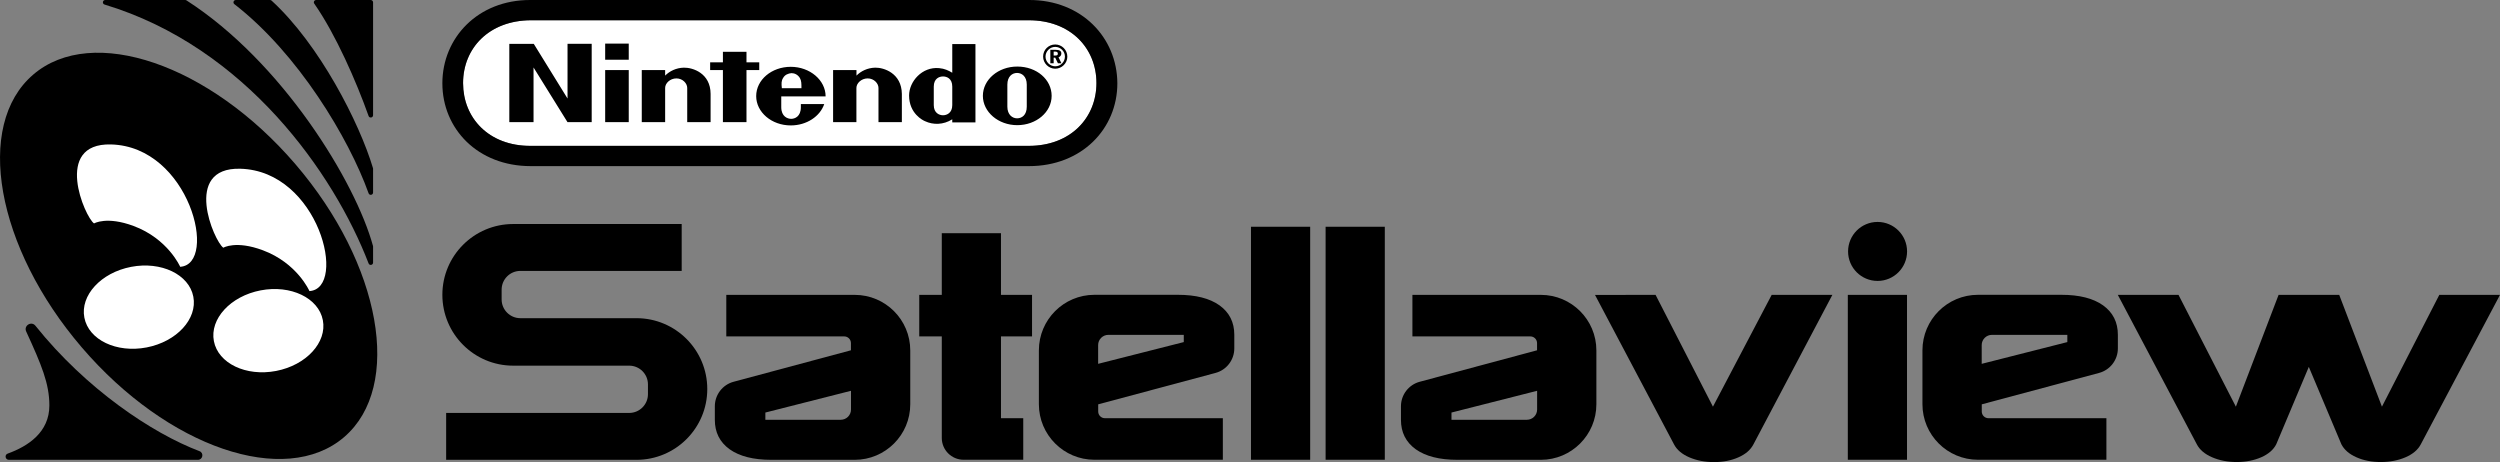 <?xml version="1.0" encoding="utf-8"?>
<!-- Generator: Adobe Illustrator 26.0.3, SVG Export Plug-In . SVG Version: 6.00 Build 0)  -->
<svg version="1.1" id="Layer_1" xmlns="http://www.w3.org/2000/svg" xmlns:xlink="http://www.w3.org/1999/xlink" x="0px" y="0px"
	 viewBox="0 0 3839 709.6" style="enable-background:new 0 0 3839 709.6;" xml:space="preserve">
<rect x="0" y="0" width="3839" height="709.6" fill="#808080" stroke="none"/>
<style type="text/css">
	.st0{fill:#FFFFFF;}
	.st1{fill:#FCDA00;}
	.st2{fill:#73B744;}
	.st3{fill:#2AA4DD;}
	.st4{fill:#ED2224;}
	.st5{fill:#E31E26;}
	.st6{display:none;}
	.st7{display:inline;}
</style>
<g>
	<g>
		<g>
			<g>
				<ellipse transform="matrix(0.759 -0.651 0.651 0.759 -185.912 283.502)" cx="289.8" cy="392.7" rx="216.1" ry="366.7"/>
				<g>
					<path d="M284.4,0L161.6,0c-4.1,0-5,5.8-1,7C377.3,72.4,512.9,266.6,566,404.5c1.4,3.7,6.9,2.7,6.9-1.3l0-24.4
						c0-0.3,0-0.6-0.1-1C546,279.5,433.7,95.3,286.4,0.6C285.8,0.2,285.1,0,284.4,0z"/>
					<path d="M414.6,0h-52.5c-3.4,0-4.9,4.3-2.2,6.4c97.9,75.7,176,206.3,206.1,290.4c1.4,3.8,6.9,2.8,6.9-1.2l0-36.6
						c0-0.4,0-0.7-0.2-1C552,188.8,490.7,68.3,417,0.9C416.4,0.3,415.5,0,414.6,0z"/>
					<path d="M569.3,0h-83.8c-2.9,0-4.6,3.3-2.9,5.6C515.7,53,547.2,125.3,566,178.1c1.3,3.8,6.9,2.8,6.9-1.2l0-173.3
						C572.9,1.6,571.3,0,569.3,0z"/>
				</g>
				<path d="M13.6,706.1h290.3c7.6,0,9.6-10.6,2.4-13.3c-72.8-27.6-174.4-95.7-251.9-192.6c-6.2-7.7-18.3-0.2-14.2,8.8
					c23.5,51.3,35.6,79.9,35.6,113.7c0,41-32.6,62.5-63.9,73.8C6.6,698.3,8,706.1,13.6,706.1z"/>
			</g>
		</g>
		<ellipse transform="matrix(0.982 -0.189 0.189 0.982 -88.391 86.751)" class="st0" cx="411.9" cy="508" rx="85.2" ry="63"/>
		<ellipse transform="matrix(0.982 -0.189 0.189 0.982 -85.129 48.608)" class="st0" cx="213" cy="471.8" rx="85.2" ry="63"/>
		<path class="st0" d="M144.4,343.1c-14.1-9.8-63.2-123.5,25.9-121.3c121,3,165.3,183.9,106.4,187.9c0,0-18.7-43-71.6-62.7
			C163.7,331.6,144.4,343.1,144.4,343.1z"/>
		<path class="st0" d="M342.9,380.4c-14.1-9.8-63.2-123.5,25.9-121.3c121,3,165.3,183.9,106.4,187.9c0,0-18.7-43-71.6-62.7
			C362.2,368.8,342.9,380.4,342.9,380.4z"/>
	</g>
	<g>
		<g>
			<g>
				<g>
					<g>
						<g>
							<path d="M1306.7,537.9v-11c0-5.7-4.6-10.3-10.3-10.3h-21.2h-159.9v-63.8h197.2c47.1,0,85.3,38.2,85.3,85.3v82.7
								c0,47.1-38.2,85.3-85.3,85.3h-128.2c-27.4,0-48.7-5.4-63.9-16.2c-15.1-10.9-22.7-25.9-22.7-45.2v-20.8
								c0-17.7,11.9-33.2,29-37.7L1306.7,537.9L1306.7,537.9z M1175.3,633.5v11.1l0,0h115.8c8.6,0,15.7-7,15.7-15.7v-28.8l0,0
								L1175.3,633.5L1175.3,633.5z"/>
						</g>
					</g>
					<g>
						<g>
							<path d="M2360.3,537.9v-11c0-5.7-4.6-10.3-10.3-10.3h-21.2h-159.9v-63.8h197.2c47.1,0,85.3,38.2,85.3,85.3v82.7
								c0,47.1-38.2,85.3-85.3,85.3h-128.2c-27.4,0-48.7-5.4-63.9-16.2c-15.1-10.9-22.7-25.9-22.7-45.2v-20.8
								c0-17.7,11.9-33.2,29-37.7L2360.3,537.9L2360.3,537.9z M2228.9,633.5v11.1l0,0h115.8c8.6,0,15.7-7,15.7-15.7v-28.8l0,0
								L2228.9,633.5L2228.9,633.5z"/>
						</g>
					</g>
					<g>
						<g>
							<path d="M1686.4,620.9v11c0,5.7,4.6,10.3,10.3,10.3h21.2h159.9V706h-197.2c-47.1,0-85.3-38.2-85.3-85.3V538
								c0-47.1,38.2-85.3,85.3-85.3h128.2c27.4,0,48.7,5.4,63.9,16.2c15.1,10.9,22.7,25.9,22.7,45.2V535c0,17.7-11.9,33.2-29,37.7
								L1686.4,620.9L1686.4,620.9z M1817.8,525.3v-11.1l0,0H1702c-8.6,0-15.7,7-15.7,15.7v28.8l0,0L1817.8,525.3L1817.8,525.3z"/>
						</g>
					</g>
					<g>
						<g>
							<path d="M3043.2,620.9v11c0,5.7,4.6,10.3,10.3,10.3h21.2h159.9V706h-197.2c-47.1,0-85.3-38.2-85.3-85.3V538
								c0-47.1,38.2-85.3,85.3-85.3h128.2c27.4,0,48.7,5.4,63.9,16.2c15.1,10.9,22.7,25.9,22.7,45.2V535c0,17.7-11.9,33.2-29,37.7
								L3043.2,620.9L3043.2,620.9z M3174.6,525.3v-11.1l0,0h-115.8c-8.6,0-15.7,7-15.7,15.7v28.8l0,0L3174.6,525.3L3174.6,525.3z"
								/>
						</g>
					</g>
					<g>
						<g>
							<path d="M1921,348.2h90.9V706H1921V348.2z"/>
						</g>
					</g>
					<g>
						<g>
							<path d="M2035.6,348.2h90.9V706h-90.9V348.2z"/>
						</g>
					</g>
					<g>
						<g>
							<path d="M2542.3,452.8l88.1,171.7l90.2-171.7h93.2l-121.2,229.5c-4.4,8.5-12,15.1-23.1,20c-11.1,4.9-23.6,7.3-37.5,7.3
								c-14,0-26.6-2.5-37.9-7.3c-11.3-4.9-19.1-11.5-23.5-20l-121.3-229.4L2542.3,452.8L2542.3,452.8z"/>
						</g>
					</g>
					<path d="M3745.8,452.8l-88.1,171.7l-65.6-171.7H3499l-65.6,171.7l-88.1-171.7h-93.2l121.3,229.4c4.4,8.5,12.2,15.1,23.5,20
						c11.4,4.9,24,7.3,37.9,7.3c13.9,0,26.4-2.5,37.5-7.3c11.1-4.9,18.8-11.5,23.1-20l50-118.8l50,118.8c4.4,8.5,12,15.1,23.1,20
						c11,4.9,23.5,7.3,37.5,7.3s26.7-2.5,37.9-7.3c11.3-4.9,19.1-11.5,23.5-20L3839,452.8H3745.8z"/>
					<g>
						<rect x="2837.5" y="452.8" width="90.9" height="253.2"/>
					</g>
					<g>
						<path d="M1584.8,516.6v-63.8h-47.7v-94.7h-90.9v94.7h-34.6v63.8h34.6v155.9c0,18.5,15,33.5,33.5,33.5l0,0h91.6v-63.8h-34.2
							V516.6H1584.8z"/>
					</g>
					<path d="M977.4,488.6H799.1c-15.9,0-28.8-12.9-28.8-28.8v-15c0-15.9,12.9-28.8,28.8-28.8h247.7v-72H787.9
						c-60,0.1-108.6,48.7-108.6,108.7S727.9,561.5,788,561.5h178.2c15.9,0,28.8,12.9,28.8,28.8v15c0,15.9-12.9,28.8-28.8,28.8H685.1
						v72h292.3c60,0,108.7-48.6,108.7-108.7C1086.1,537.3,1037.4,488.6,977.4,488.6z"/>
				</g>
				<circle cx="2883.2" cy="386.1" r="45.3"/>
			</g>
		</g>
		<g>
			<g>
				<path class="st0" d="M1579.7,224H815c-64.6,0.3-103.9-43-103.9-96.4S750.7,31.5,815,31.1h764.8c64.3,0,103.9,43,103.9,96.4
					S1644.1,224,1579.7,224z"/>
				<g>
					<g>
						<path d="M871.5,151.3l-51.8-83.9h-37.6v120.1h37.2v-83.9l52.1,83.9h37.2V67.3h-37.1V151.3z M1165.9,107.6V95.7h-19.6V79.5
							h-36.2v16.2h-19.6v11.9h19.6v79.9h36.2v-79.9H1165.9z M929.3,187.5h36.2v-79.9h-36.2V187.5z M929.3,91.7h36.2V67h-36.2V91.7z
							 M1562.1,102.2c-29.1,0-52.8,20-52.8,45c0,24.7,23.7,45,52.8,45s52.8-20,52.8-45C1614.9,122.2,1592,102.2,1562.1,102.2z
							 M1576.7,163.8c0,12.9-7.5,17.9-14.9,17.9c-7.1,0-14.9-5.4-14.9-17.9c0-4.8,0-17.3,0-17.3s0-11.9,0-16.6
							c0-12.5,7.5-17.9,14.9-17.9c7.1,0,14.9,5.1,14.9,17.9c0,4.8,0,13.9,0,16.9C1576.7,147.2,1576.7,159.1,1576.7,163.8z
							 M1462.3,111.7c-5.7-3.4-11.9-6.4-20.3-7.1c-26-2.4-46,20.6-46,42c0,27.8,21.3,38.3,24.7,39.6c12.2,5.7,27.8,5.7,41.6-3
							c0,0.7,0,4.8,0,4.8h35.6V67.7h-35.6C1462.3,67.3,1462.3,93.1,1462.3,111.7z M1462.3,147.2c0,0,0,9.1,0,14.2
							c0,12.2-8.5,15.6-14.2,15.6s-14.2-3.4-14.2-15.6c0-4.4,0-14.2,0-14.2s0-10.2,0-14.2c0-12.5,8.5-15.6,14.2-15.6
							s14.2,3,14.2,15.6C1462.3,137.1,1462.3,147.2,1462.3,147.2z M1050.1,103.9c-11.9,0.3-22,5.4-28.7,12.2c0-2,0-8.5,0-8.5h-35.9
							v79.9h35.9c0,0,0-49.1,0-52.5c0-7.1,7.5-14.6,17.3-14.6s16.6,7.8,16.6,14.6c0,5.1,0,52.5,0,52.5h35.9c0,0,0-37.9,0-43.3
							C1091.1,112.3,1063.7,103.6,1050.1,103.9z M1343.9,103.9c-11.9,0.3-22,5.4-28.7,12.2c0-2,0-8.5,0-8.5h-35.9v79.9h35.8
							c0,0,0-49.1,0-52.5c0-7.1,7.5-14.6,17.3-14.6s16.6,7.8,16.6,14.6c0,5.1,0,52.5,0,52.5h35.9c0,0,0-37.9,0-43.3
							C1384.5,112.3,1357.1,103.6,1343.9,103.9z M1267.8,147.9c0-24.7-24-45.3-53.5-45.3c-29.4,0-53.1,20-53.1,45
							c0,24.7,23.7,45,53.1,45c24.4,0,45-13.9,51.4-32.8h-35.9c0,0,0,0.3,0,4.8c0,14.6-9.5,17.9-14.9,17.9s-15.2-3.4-15.2-17.9
							c0-4.4,0-16.6,0-16.6H1267.8z M1202.5,119.8c2.7-5.1,8.1-7.1,12.9-7.5c4.8,0,9.8,2.4,12.9,7.5c2.4,4.1,2.4,8.8,2.4,15.6h-30.1
							C1199.8,128.3,1199.8,123.9,1202.5,119.8z M1629.8,82.2c0-4.1-3-5.7-8.8-5.7h-8.1v20.6h5.1v-8.5h2.4l4.1,8.5h5.4l-4.4-9.1
							C1628.2,87,1629.8,84.9,1629.8,82.2z M1620.4,85.3h-2.4v-6.1h2c3,0,4.4,1,4.4,3C1624.7,84.6,1623.1,85.3,1620.4,85.3z
							 M1620.4,68.3c-10.2,0-18.6,8.1-18.6,18.6c0,10.2,8.5,18.6,18.6,18.6S1639,97.1,1639,87C1639,76.5,1630.5,68.3,1620.4,68.3z
							 M1620.4,101.8c-8.1,0-14.9-6.8-14.9-14.9s6.8-14.9,14.9-14.9c8.1,0,14.9,6.8,14.9,14.9
							C1635.2,95.1,1628.8,101.8,1620.4,101.8z M1580.1,0H814.6c-80.9-0.3-135.3,58.2-135.3,127.9S733.4,255.1,815,255.1h765.1
							c81.2,0,135.7-57.5,135.7-127.2C1715.5,57.9,1660.9-0.3,1580.1,0z M1579.7,224H815c-64.6,0.3-103.9-43-103.9-96.4
							S750.7,31.5,815,31.1h764.8c64.3,0,103.9,43,103.9,96.4S1644.1,224,1579.7,224z M1580.1,0H814.6
							c-80.9-0.3-135.3,58.2-135.3,127.9S733.4,255.1,815,255.1h765.1c81.2,0,135.7-57.5,135.7-127.2
							C1715.5,57.9,1660.9-0.3,1580.1,0z M1579.7,224H815c-64.6,0.3-103.9-43-103.9-96.4S750.7,31.5,815,31.1h764.8
							c64.3,0,103.9,43,103.9,96.4S1644.1,224,1579.7,224z M1580.1,0H814.6c-80.9-0.3-135.3,58.2-135.3,127.9S733.4,255.1,815,255.1
							h765.1c81.2,0,135.7-57.5,135.7-127.2C1715.5,57.9,1660.9-0.3,1580.1,0z M1579.7,224H815c-64.6,0.3-103.9-43-103.9-96.4
							S750.7,31.5,815,31.1h764.8c64.3,0,103.9,43,103.9,96.4S1644.1,224,1579.7,224z"/>
					</g>
				</g>
			</g>
		</g>
	</g>
</g>
</svg>
